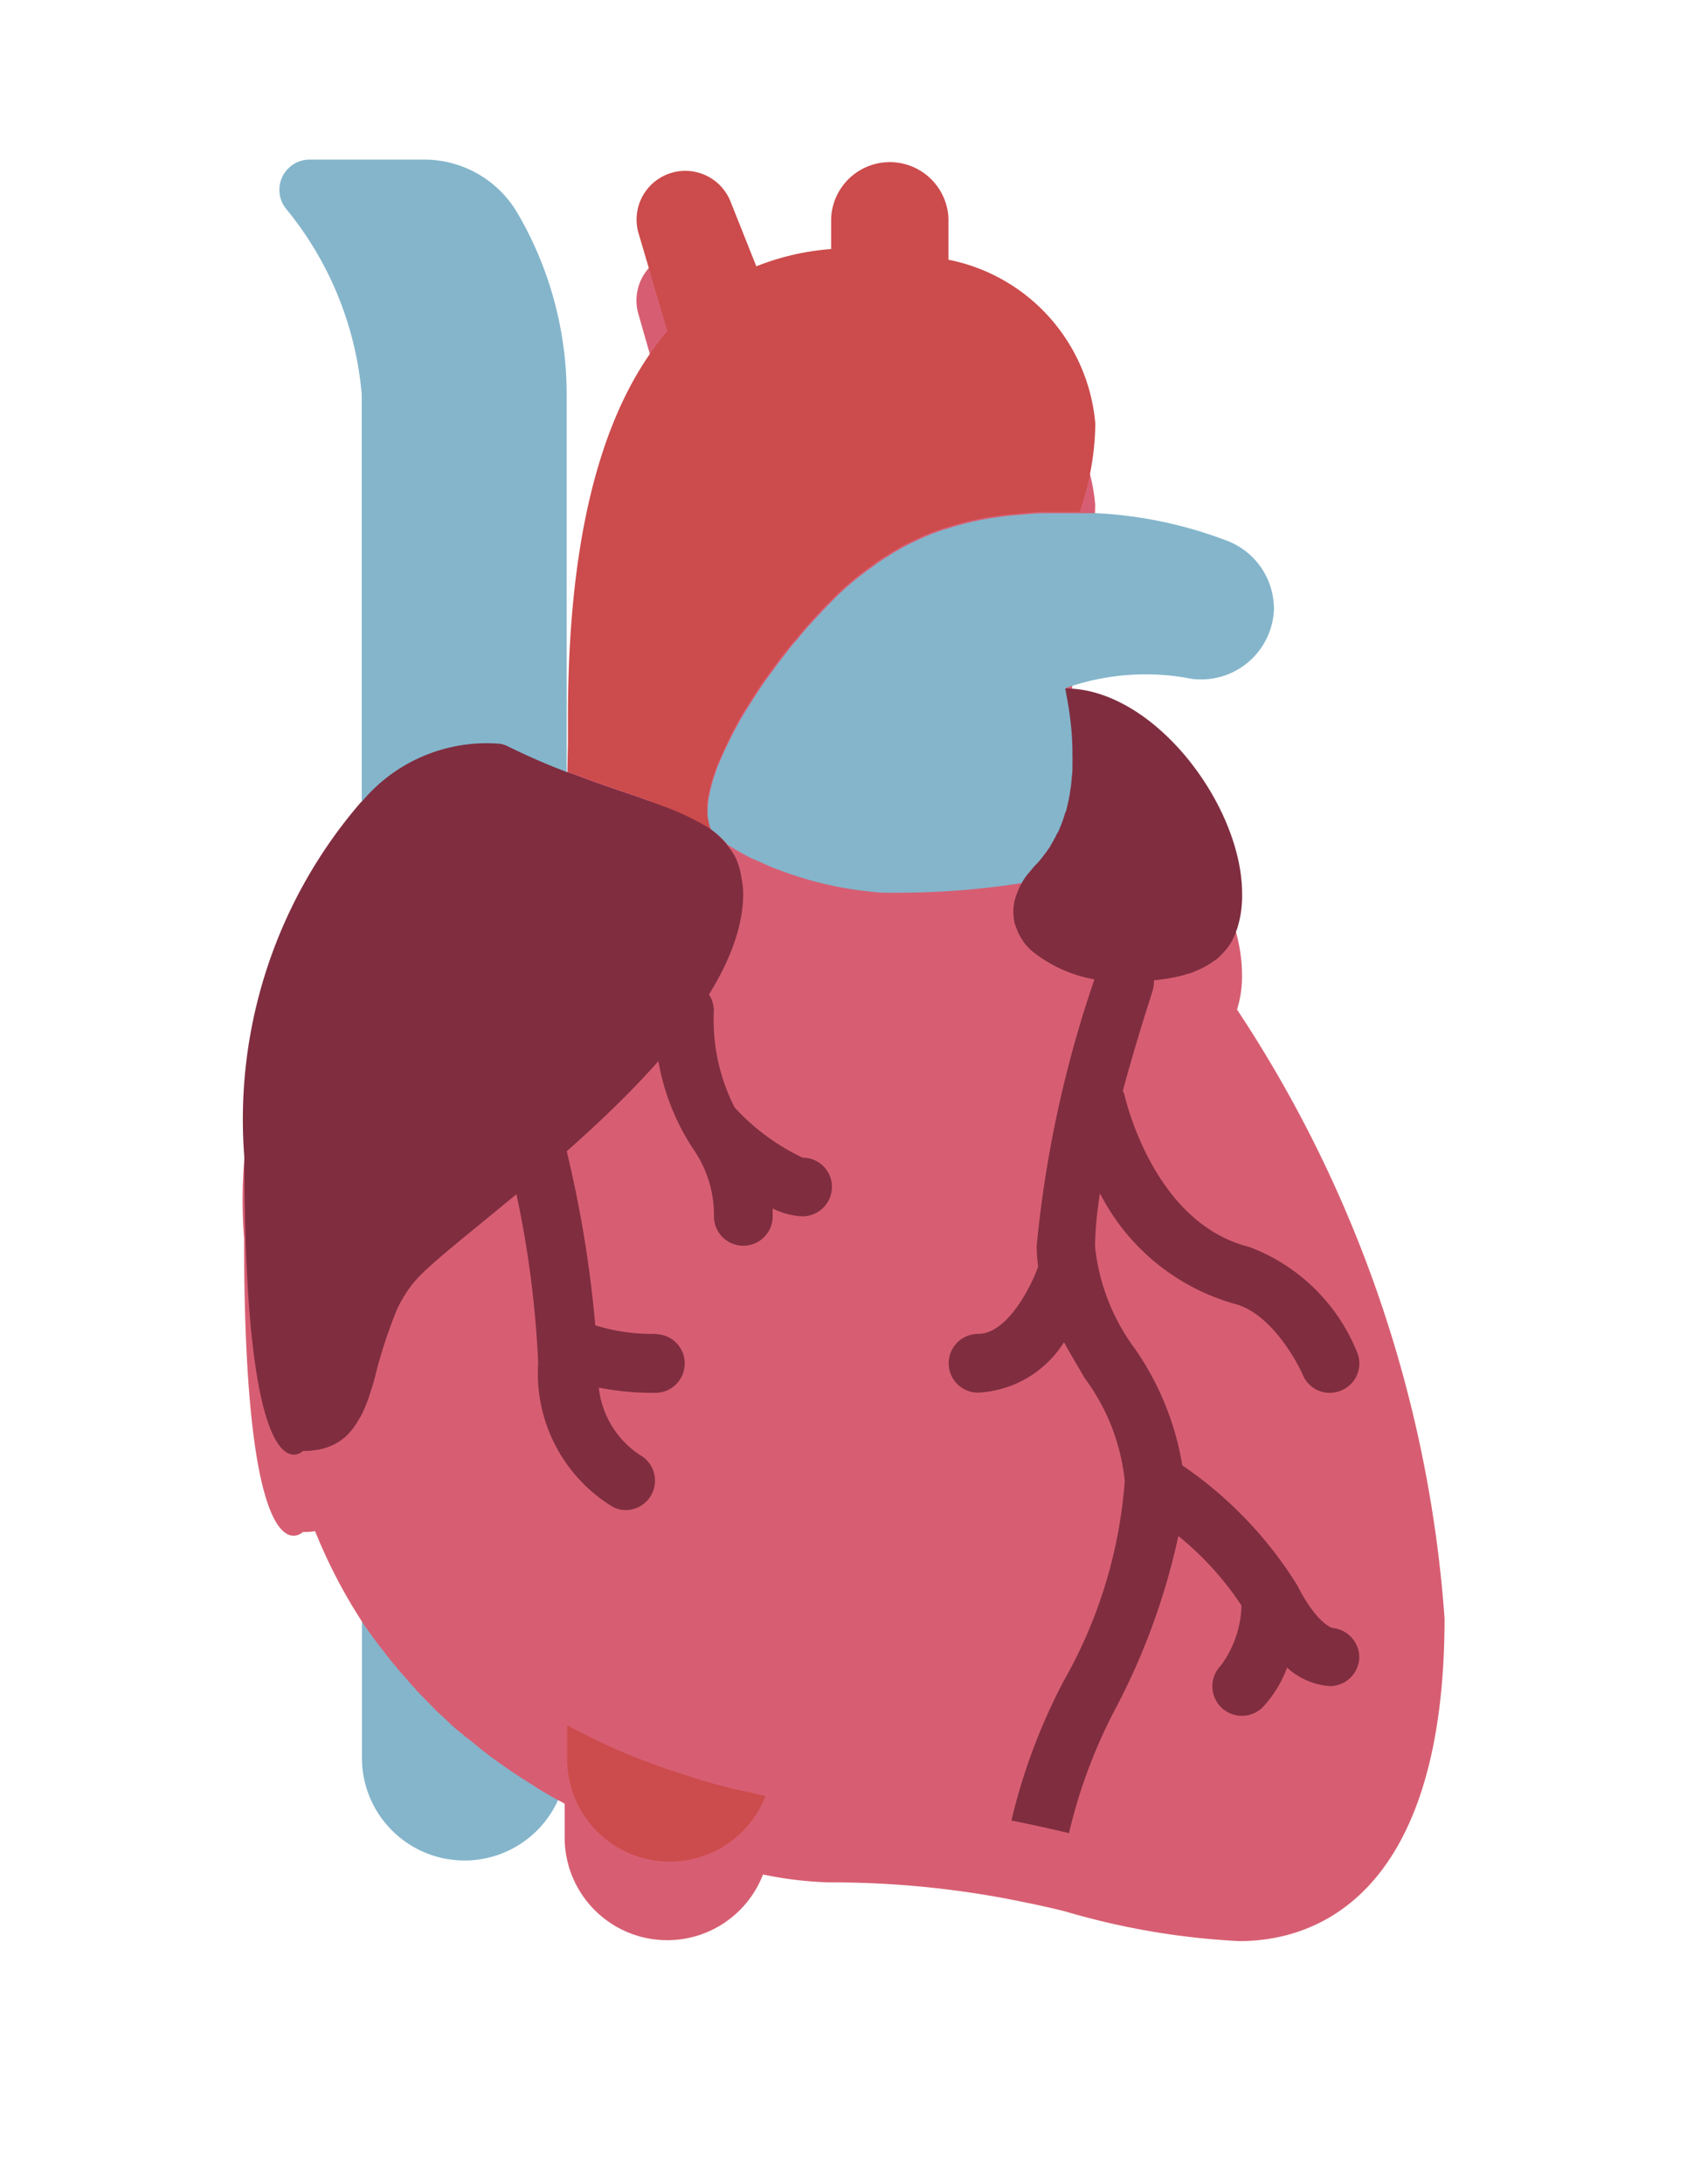 <svg xmlns="http://www.w3.org/2000/svg" xmlns:xlink="http://www.w3.org/1999/xlink" width="62.596" height="80.993" viewBox="0 0 62.596 80.993"><defs><style>.a{fill:#84b5cb;}.b{fill:#d75e72;}.c{fill:#cc4b4c;}.d{fill:#802d40;}.e{filter:url(#a);}</style><filter id="a" x="0" y="0" width="62.596" height="80.993" filterUnits="userSpaceOnUse"><feOffset dy="3" input="SourceAlpha"/><feGaussianBlur stdDeviation="3" result="b"/><feFlood flood-opacity="0.161"/><feComposite operator="in" in2="b"/><feComposite in="SourceGraphic"/></filter></defs><g transform="translate(-66.013 5.92)"><path class="a" d="M117.961,386.455v5.651a3.807,3.807,0,0,1-7.613,0V379.586c.1.164.208.316.316.469s.173.261.272.381a.461.461,0,0,1,.056.076c.1.132.2.26.293.392a4.9,4.9,0,0,0,.369.457,1.791,1.791,0,0,0,.228.261,1,1,0,0,0,.1.108c.056.076.12.141.184.217h0l.088.088c.021.032.056.056.076.088s.021,0,.021.02a2.211,2.211,0,0,0,.152.173q.31.343.653.653a.469.469,0,0,0,.108.1l.088.088s0,.02.02,0c.056.064.12.12.173.173a5.231,5.231,0,0,0,.521.457.554.554,0,0,1,.088.076.109.109,0,0,0,.056.044c.293.228.565.457.861.685h0q.442.328.878.621h0c.293.2.586.381.878.565a.223.223,0,0,0,.064.044c.164.1.328.2.5.293h0a1.4,1.4,0,0,0,.217.12.23.23,0,0,0,.056.032,2.208,2.208,0,0,1,.217.12h0Z" transform="translate(-30.905 -332.77)"/><g class="e" transform="matrix(1, 0, 0, 1, 66.01, -5.92)"><path class="b" d="M111.912,28.471a4.029,4.029,0,0,0,.185-1.306c0-3.265-3.265-7.613-6.533-7.613l.5-6.533a10.194,10.194,0,0,0,.586-3.265,6.787,6.787,0,0,0-5.441-6.094V2.126a2.179,2.179,0,0,0-4.354,0V3.268a9.434,9.434,0,0,0-2.776.641l-.952-2.372A1.807,1.807,0,0,0,89.71,2.709l1.034,3.613c-3.1,3.613-3.657,9.625-3.69,14v2.343c-.7-.261-1.426-.586-2.179-.946a1.274,1.274,0,0,0-.293-.108h-.02a6.029,6.029,0,0,0-5.139,2.155v-.009a17.988,17.988,0,0,0-4.354,13.206c0,13.066,2.179,10.887,2.179,10.887a3,3,0,0,0,.457-.032,19.45,19.45,0,0,0,1.719,3.321,14.063,14.063,0,0,0,.878,1.2.472.472,0,0,0,.056.076.04.04,0,0,0,.021.032c.021.012,0,.021.032.032a4.515,4.515,0,0,0,.293.36.334.334,0,0,1,.056.076l.228.261a.984.984,0,0,0,.1.108c.056.076.12.141.184.217h0c.032.044.076.076.108.12a.132.132,0,0,1,.056.056h0v.02a1.759,1.759,0,0,1,.141.141h0l.152.152c.164.173.337.348.5.512.064.064.132.12.2.184s.132.12.2.184a5.244,5.244,0,0,0,.521.457.555.555,0,0,1,.088.076.108.108,0,0,0,.056.044c.293.228.565.457.861.685h0q.442.328.878.621h0c.293.2.586.381.878.565a.228.228,0,0,0,.064.044c.164.1.328.2.5.293h0a1.408,1.408,0,0,0,.217.12.237.237,0,0,0,.056.032,2.188,2.188,0,0,1,.217.12h0V59.2a3.807,3.807,0,0,0,7.359,1.35,13.893,13.893,0,0,0,2.439.293,35.107,35.107,0,0,1,6.685.621c.761.152,1.464.293,2.135.469A27.663,27.663,0,0,0,112,63.021c3.265,0,7.613-2.179,7.613-11.976a46.942,46.942,0,0,0-7.7-22.573Zm-21.458,4.9Zm16.167-3.028a1.544,1.544,0,0,1-.217-.044l.217.032Z" transform="translate(-66.01 5.97)"/></g><path class="c" d="M191.716,9.745a10.194,10.194,0,0,1-.586,3.265h-1.242a4.943,4.943,0,0,0-.545.02c-.184.02-.337.02-.512.044s-.293.02-.457.044a10.882,10.882,0,0,0-2.155.457,4.731,4.731,0,0,0-.512.173.81.81,0,0,0-.12.044,5.552,5.552,0,0,0-.586.261c-.056.02-.12.056-.184.088a4.044,4.044,0,0,0-.425.228,4.467,4.467,0,0,0-.425.261,3.65,3.65,0,0,0-.5.337,10.614,10.614,0,0,0-1.526,1.285c-.164.164-.337.337-.489.512a.507.507,0,0,0-.076.076c-.261.293-.512.565-.741.849-.173.2-.328.392-.48.586s-.272.348-.392.521-.261.348-.381.521c-.24.348-.457.7-.665,1.034a5.557,5.557,0,0,0-.293.5.04.04,0,0,1-.021.032,1.2,1.2,0,0,1-.088.164q-.325.654-.586,1.242a3.874,3.874,0,0,0-.152.413,5.086,5.086,0,0,0-.217.817,2.077,2.077,0,0,0-.056.348l.272,2.179c-.1-.044-2.243-2.255-2.343-2.3L175.1,23.7l-.261-.1c-.753-.261-1.59-.545-2.483-.878a.082.082,0,0,1-.044-.021h-.044l-.12-.056V20.31c.032-4.378.586-10.386,3.69-14L174.774,2.7a1.807,1.807,0,0,1,3.417-1.171l.946,2.375a9.432,9.432,0,0,1,2.776-.641V2.126a2.179,2.179,0,0,1,4.354,0V3.66a6.788,6.788,0,0,1,5.449,6.085Z" transform="translate(-85.061 0.053)"/><g transform="translate(76.381 0)"><path class="a" d="M88.648,23.81V8.709a12.512,12.512,0,0,0-2.82-6.9A1.122,1.122,0,0,1,86.706,0h4.266a4.014,4.014,0,0,1,3.473,2.015,13.321,13.321,0,0,1,1.807,6.7V23.954Z" transform="translate(-85.594 -0.001)"/><path class="a" d="M234.978,109.433a2.706,2.706,0,0,1-3.037,2.656,8.893,8.893,0,0,0-4.685.337l.021.108.032.173.032.173.108.729a10.143,10.143,0,0,1,.076,1.209V115a.619.619,0,0,1,0,.141v.3a1.625,1.625,0,0,1-.021.228,3.018,3.018,0,0,1-.044.445,1.208,1.208,0,0,1-.032.217h0c-.044.217-.088.425-.141.641l-.032.064a4.956,4.956,0,0,1-.2.565.959.959,0,0,1-.088.184c-.044.076-.076.152-.12.228s-.076.141-.12.208a.583.583,0,0,1-.108.173l-.064.1c-.02.021-.032.032-.032.044l-.032.032a3.3,3.3,0,0,1-.293.36,2.439,2.439,0,0,0-.228.261.205.205,0,0,0-.064.076l-.032.032a2.055,2.055,0,0,0-.217.316.081.081,0,0,1-.021.044,29.946,29.946,0,0,1-4.878.36,4.742,4.742,0,0,1-.665-.032,13.3,13.3,0,0,1-3.461-.805c-.152-.056-.293-.108-.436-.173s-.293-.132-.445-.2a1.558,1.558,0,0,1-.2-.088,8.855,8.855,0,0,1-.805-.457h-.021a3.289,3.289,0,0,0-.633-.586h0a1.672,1.672,0,0,1-.12-.878h0a1.893,1.893,0,0,1,.044-.348,5.063,5.063,0,0,1,.217-.817,3.9,3.9,0,0,1,.152-.413q.246-.589.586-1.242a1.187,1.187,0,0,0,.088-.164s.021-.021.021-.032c.088-.164.184-.337.293-.5.208-.337.425-.685.665-1.034.12-.173.252-.348.381-.521s.252-.348.392-.521.293-.392.48-.586c.228-.293.48-.565.741-.849a.5.5,0,0,1,.076-.076c.152-.173.328-.348.489-.512a10.6,10.6,0,0,1,1.526-1.285,5,5,0,0,1,.5-.337,4.468,4.468,0,0,1,.425-.261,4.034,4.034,0,0,1,.425-.228c.064-.032.132-.064.185-.088.208-.1.392-.184.586-.261a.809.809,0,0,1,.12-.044,4.71,4.71,0,0,1,.513-.173,10.892,10.892,0,0,1,2.155-.457c.152-.021.293-.032.457-.044s.337-.032.512-.044.369-.021.545-.021h1.827a15.771,15.771,0,0,1,4.834,1.013,2.7,2.7,0,0,1,1.766,2.468Z" transform="translate(-198.074 -92.83)"/></g><path class="c" d="M179.5,473.4a3.807,3.807,0,0,1-7.359-1.35v-1.274c.328.184.665.36,1,.512h0a19.46,19.46,0,0,0,2,.861h0c.316.12.633.24.946.337s.621.208.914.293.533.164.794.228c.076.02.152.032.217.056.24.064.468.12.7.164S179.26,473.355,179.5,473.4Z" transform="translate(-85.083 -412.715)"/><g transform="translate(75.019 19.607)"><path class="d" d="M302.132,264.457a1.092,1.092,0,0,1-1.089,1.089,2.635,2.635,0,0,1-1.59-.685,4.356,4.356,0,0,1-.9,1.464A1.093,1.093,0,0,1,297,264.779a3.932,3.932,0,0,0,.762-2.22,11.343,11.343,0,0,0-2.343-2.58,25.068,25.068,0,0,1-2.275,6.293A19.329,19.329,0,0,0,291.36,271c-.674-.164-1.37-.316-2.135-.469a21.827,21.827,0,0,1,1.95-5.195,17.609,17.609,0,0,0,2.255-7.4,7.72,7.72,0,0,0-1.482-3.807c-.249-.425-.521-.878-.773-1.338a4,4,0,0,1-3.189,1.871,1.089,1.089,0,1,1,0-2.179c1.154,0,2.05-1.959,2.231-2.5a5.813,5.813,0,0,1-.056-.761,43.2,43.2,0,0,1,2.143-9.886c.044-.141.076-.228.088-.261a1.089,1.089,0,0,1,2.123.293,1.253,1.253,0,0,1-.056.4c0,.032-.556,1.678-1.1,3.7,0,.032.032.056.044.088s1.022,4.79,4.638,5.7a6.925,6.925,0,0,1,4.006,3.9,1.081,1.081,0,0,1-.586,1.426,1.171,1.171,0,0,1-.424.088,1.086,1.086,0,0,1-1-.665c-.272-.621-1.242-2.307-2.527-2.635a8.076,8.076,0,0,1-5-4.1,13.858,13.858,0,0,0-.184,1.959,7.718,7.718,0,0,0,1.482,3.807,10.562,10.562,0,0,1,1.757,4.322,14.885,14.885,0,0,1,4.269,4.454c.665,1.318,1.218,1.558,1.306,1.578a1.1,1.1,0,0,1,.992,1.075Z" transform="translate(-260.702 -228.539)"/><path class="d" d="M204.086,253.7a8.132,8.132,0,0,1-2.512-1.857h0a7.153,7.153,0,0,1-.77-3.587,1.089,1.089,0,0,0-1.089-1.086h0a1.089,1.089,0,0,0-1.086,1.089,8.576,8.576,0,0,0,1.409,5.124,4.279,4.279,0,0,1,.77,2.5,1.089,1.089,0,1,0,2.179,0v-.293a2.74,2.74,0,0,0,1.1.293,1.1,1.1,0,0,0,1.1-1.089,1.08,1.08,0,0,0-1.081-1.086Z" transform="translate(-183.323 -236.298)"/><path class="d" d="M159.923,298.943a7.066,7.066,0,0,1-2.225-.319v-.018a43.712,43.712,0,0,0-1.063-6.457,1.089,1.089,0,0,0-2.111.527,37.778,37.778,0,0,1,1.057,7.359,5.789,5.789,0,0,0,2.779,5.329,1.07,1.07,0,0,0,.48.114,1.092,1.092,0,0,0,.507-2.05,3.441,3.441,0,0,1-1.517-2.492,10.532,10.532,0,0,0,2.1.193,1.089,1.089,0,1,0,0-2.178Z" transform="translate(-144.618 -274.999)"/><path class="d" d="M93.585,180.679c0,5.443-9.8,11.976-11.976,14.155a4.162,4.162,0,0,0-.676.9,3.173,3.173,0,0,0-.252.512A18.218,18.218,0,0,0,79.9,198.7c-.056.2-.12.392-.184.586a.616.616,0,0,1-.044.132h0a.365.365,0,0,1-.044.12,3.782,3.782,0,0,1-.228.521c-.076.132-.152.249-.228.369a2.7,2.7,0,0,1-.272.328,1.922,1.922,0,0,1-.328.261,2.133,2.133,0,0,1-.621.261,1.539,1.539,0,0,1-.24.044h0a3.013,3.013,0,0,1-.457.032s-2.179,2.179-2.179-10.887a17.988,17.988,0,0,1,4.354-13.206v.021a6.029,6.029,0,0,1,5.139-2.155h.02a1.265,1.265,0,0,1,.293.108c.753.369,1.482.685,2.179.946h0c.044,0,.076.032.12.044h.044a.082.082,0,0,0,.044.021c.878.337,1.731.621,2.483.878l.261.1.141.044c.108.044.217.076.316.12h0a9.427,9.427,0,0,1,1.871.878h0a3.285,3.285,0,0,1,.633.586h0c.076.108.164.217.24.337a.039.039,0,0,0,.021.032,2.139,2.139,0,0,1,.173.392,2.249,2.249,0,0,1,.108.469A2.787,2.787,0,0,1,93.585,180.679Z" transform="translate(-75.015 -173.068)"/><path class="d" d="M314.8,166.513a4.023,4.023,0,0,1-.184,1.306c-.032.076-.056.152-.088.228a2.033,2.033,0,0,1-.36.586c-.064.076-.132.141-.2.208a.718.718,0,0,1-.2.164,3.225,3.225,0,0,1-.717.392,1.166,1.166,0,0,1-.293.1,2.709,2.709,0,0,1-.316.088,6.822,6.822,0,0,1-.878.141,2.887,2.887,0,0,1-.316.021c-.108,0-.228.02-.348.02h-.457a5.1,5.1,0,0,1-3.452-1.133c-.076-.064-.141-.141-.208-.208a2.464,2.464,0,0,1-.293-.469c-.032-.076-.064-.164-.1-.252a.932.932,0,0,1-.056-.249,1.972,1.972,0,0,1-.021-.249,1.192,1.192,0,0,1,.02-.272,1.127,1.127,0,0,1,.056-.261c.02-.064.044-.12.064-.184a.522.522,0,0,1,.032-.076,1.258,1.258,0,0,1,.132-.272.081.081,0,0,0,.021-.044,2.058,2.058,0,0,1,.217-.316l.032-.032a.2.2,0,0,1,.064-.076,2.437,2.437,0,0,1,.228-.261,3.32,3.32,0,0,0,.293-.36l.032-.032s0-.021.032-.044l.064-.1a.584.584,0,0,0,.108-.173c.044-.064.076-.132.12-.208s.076-.152.12-.228a.954.954,0,0,0,.088-.185,4.992,4.992,0,0,0,.2-.565l.032-.064c.056-.217.1-.425.141-.641h0a1.606,1.606,0,0,1,.032-.217c.02-.152.032-.293.044-.445a1.679,1.679,0,0,0,.02-.228v-.3a.605.605,0,0,0,0-.141v-.184a10.133,10.133,0,0,0-.076-1.209c-.032-.293-.076-.533-.108-.729l-.032-.173-.032-.173-.02-.108C311.533,158.9,314.8,163.246,314.8,166.513Z" transform="translate(-277.718 -158.9)"/></g></g></svg>